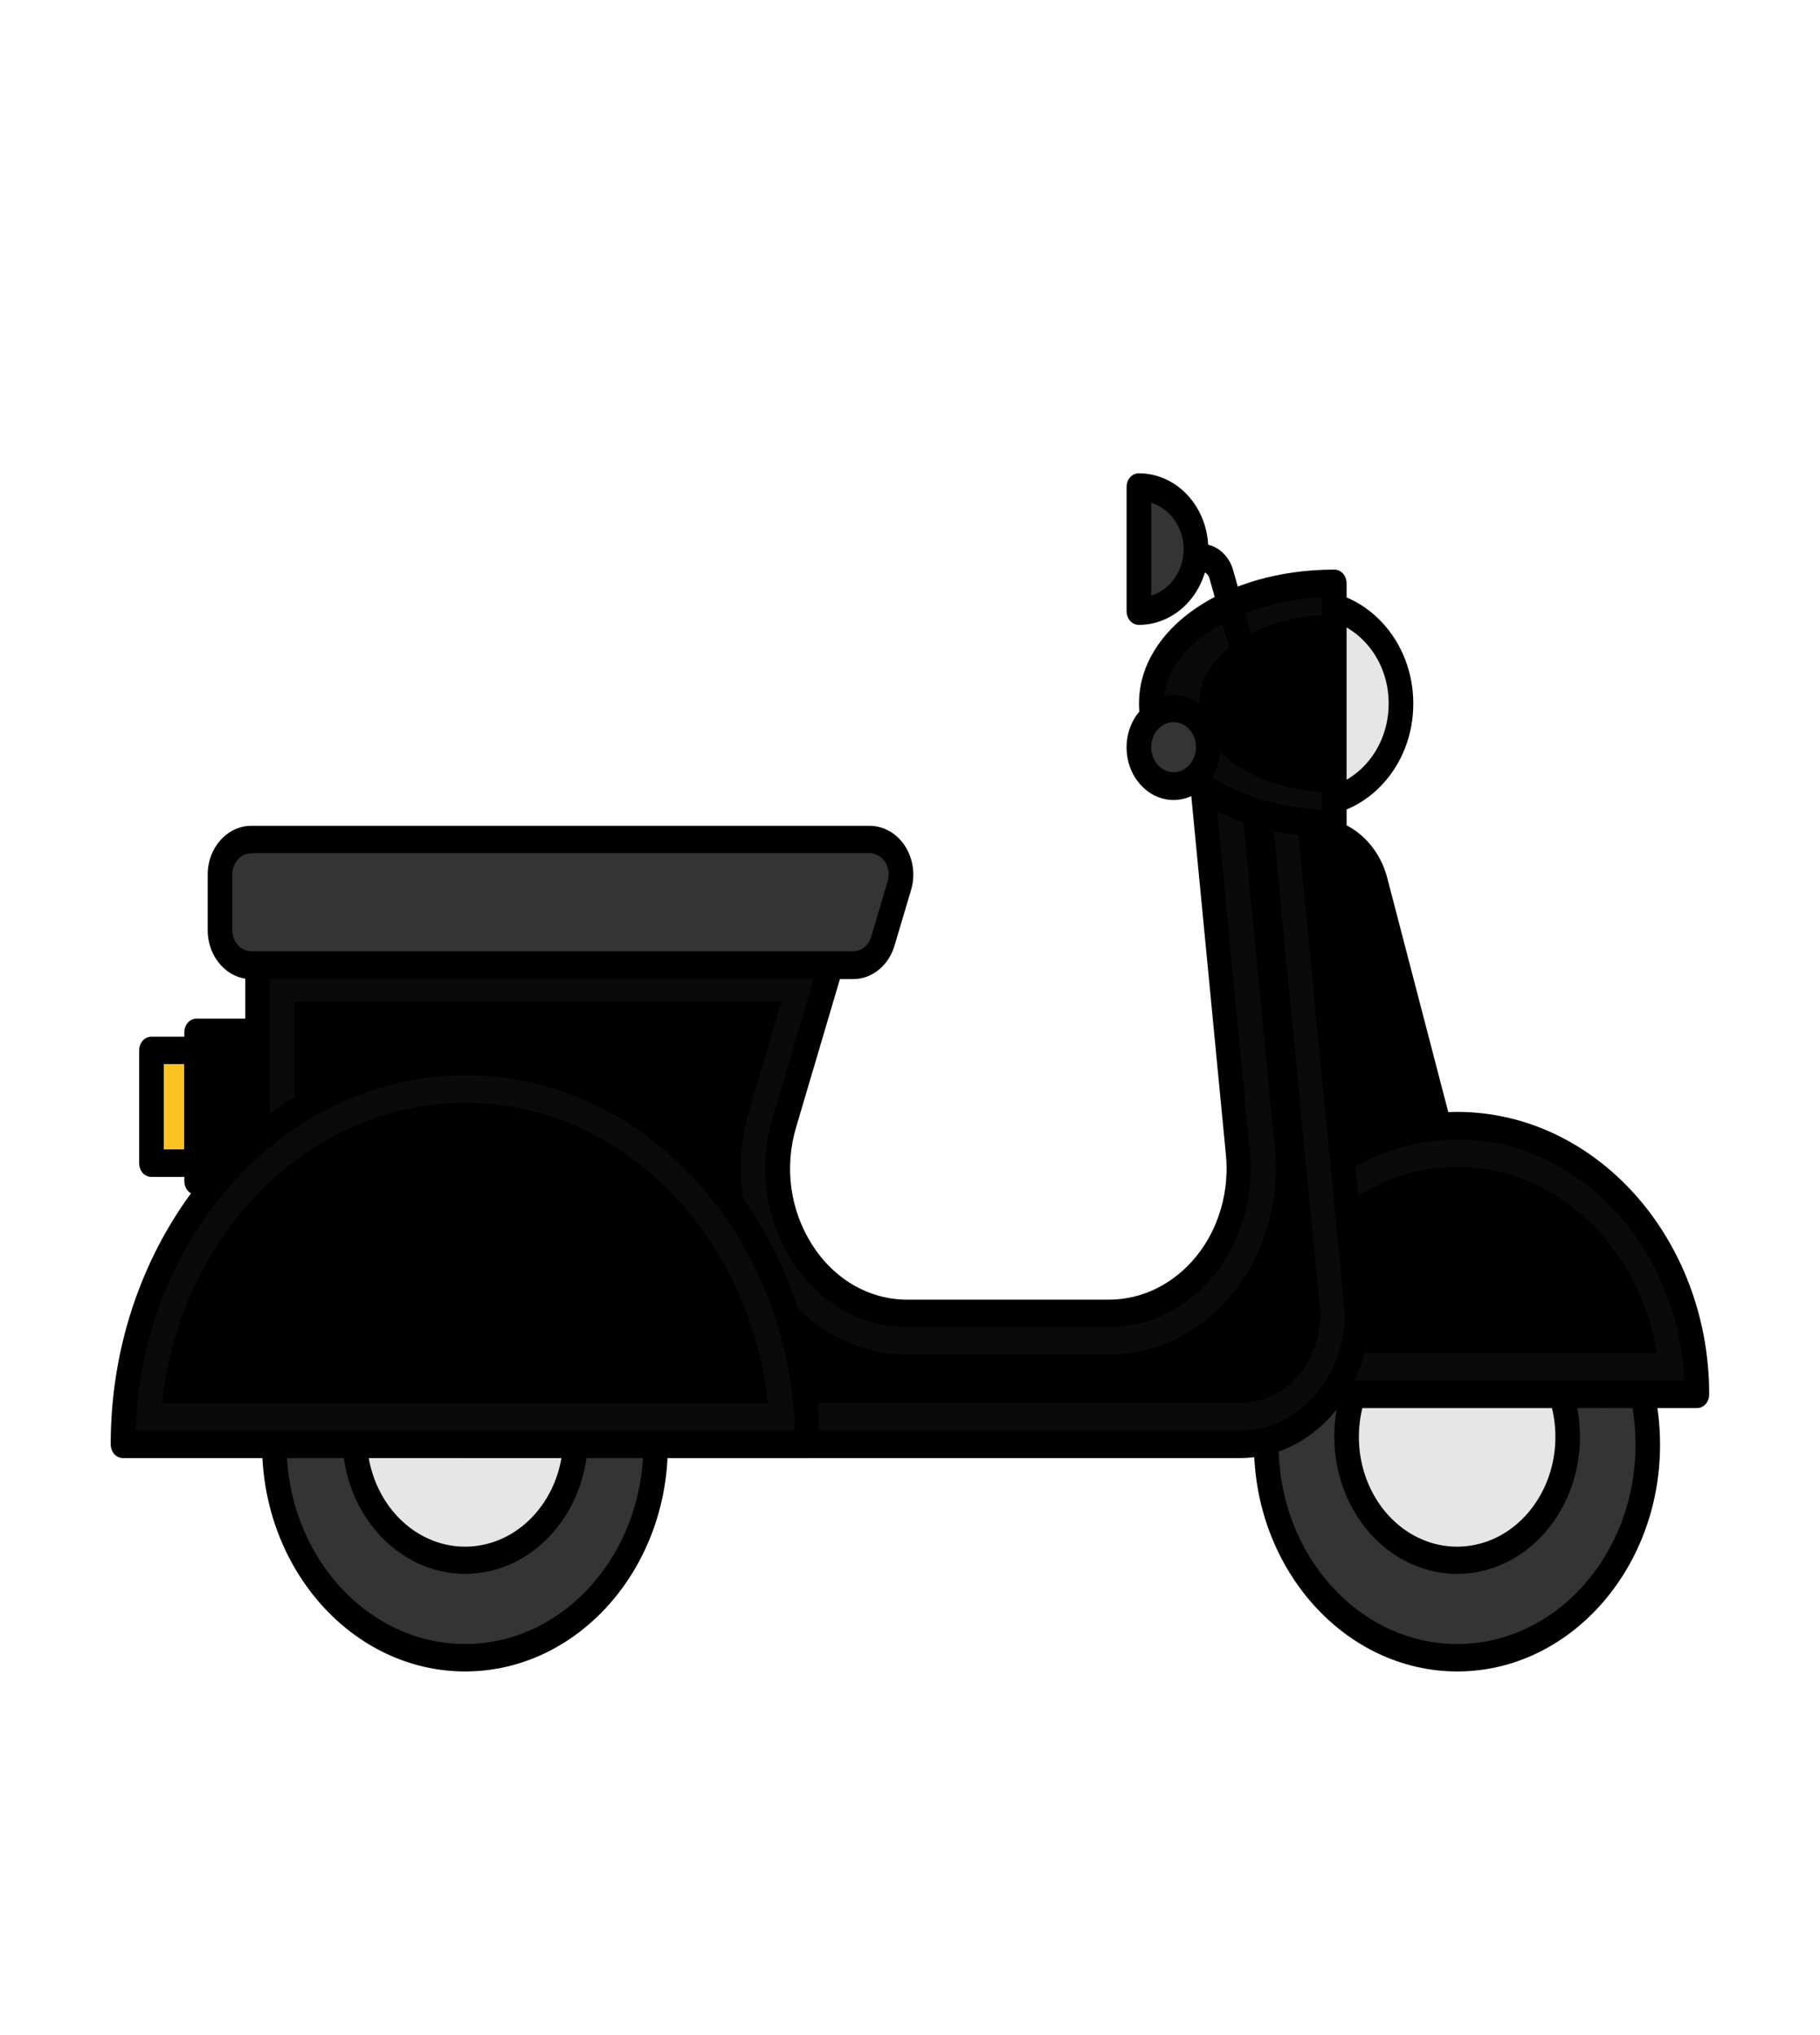 <svg width="17" height="19" viewBox="0 0 17 19" fill="none" xmlns="http://www.w3.org/2000/svg">
<path d="M6.127 13.487C6.127 14.581 5.327 15.474 4.349 15.474C3.363 15.474 2.566 14.581 2.566 13.487C2.566 12.958 2.754 12.451 3.088 12.078C3.422 11.704 3.876 11.494 4.349 11.494C5.327 11.494 6.127 12.388 6.127 13.487Z" fill="#343434"/>
<path opacity="0.2" d="M6.127 13.487C6.127 14.581 5.327 15.474 4.349 15.474C3.363 15.474 2.566 14.581 2.566 13.487C2.566 12.958 2.754 12.451 3.088 12.078C3.422 11.704 3.876 11.494 4.349 11.494C5.327 11.494 6.127 12.388 6.127 13.487Z" fill="#343434"/>
<path d="M4.346 15.092C3.553 15.092 2.908 14.374 2.908 13.49C2.908 12.604 3.553 11.88 4.346 11.88C5.136 11.88 5.779 12.602 5.779 13.49C5.782 14.371 5.138 15.092 4.346 15.092Z" fill="#343434"/>
<path d="M4.346 15.092C3.553 15.092 2.908 14.374 2.908 13.49C2.908 12.604 3.553 11.88 4.346 11.88C5.136 11.88 5.779 12.602 5.779 13.49C5.782 14.371 5.138 15.092 4.346 15.092Z" fill="#343434"/>
<path d="M5.376 13.415C5.376 14.05 4.912 14.568 4.345 14.568C3.775 14.568 3.311 14.05 3.311 13.415C3.311 12.778 3.775 12.26 4.345 12.26C4.912 12.26 5.376 12.776 5.376 13.415Z" fill="#E6E6E6"/>
<path d="M4.345 15.605C3.298 15.605 2.448 14.655 2.448 13.49C2.448 12.319 3.3 11.367 4.345 11.367C5.391 11.367 6.238 12.319 6.238 13.49C6.241 14.655 5.391 15.605 4.345 15.605ZM4.345 11.623C3.424 11.623 2.677 12.46 2.677 13.49C2.677 14.514 3.426 15.349 4.345 15.349C5.262 15.349 6.009 14.514 6.009 13.49C6.011 12.46 5.264 11.623 4.345 11.623Z" fill="black"/>
<path d="M4.345 14.694C4.041 14.694 3.749 14.559 3.534 14.319C3.319 14.079 3.197 13.753 3.197 13.413C3.197 12.704 3.711 12.129 4.345 12.129C4.65 12.13 4.941 12.265 5.156 12.506C5.371 12.747 5.492 13.073 5.492 13.413C5.492 14.122 4.977 14.694 4.345 14.694ZM4.345 12.389C3.838 12.389 3.427 12.848 3.427 13.416C3.427 13.618 3.481 13.816 3.582 13.985C3.683 14.153 3.826 14.285 3.994 14.362C4.161 14.44 4.346 14.46 4.524 14.42C4.702 14.381 4.865 14.283 4.993 14.14C5.122 13.996 5.209 13.814 5.244 13.615C5.28 13.416 5.262 13.21 5.192 13.022C5.123 12.835 5.006 12.675 4.855 12.562C4.704 12.449 4.527 12.389 4.345 12.389Z" fill="black"/>
<path d="M15.393 13.487C15.393 14.581 14.593 15.474 13.615 15.474C12.629 15.474 11.832 14.581 11.832 13.487C11.832 12.958 12.02 12.451 12.354 12.078C12.688 11.704 13.142 11.494 13.615 11.494C14.593 11.494 15.393 12.388 15.393 13.487Z" fill="#343434"/>
<path opacity="0.2" d="M15.393 13.487C15.393 14.581 14.593 15.474 13.615 15.474C12.629 15.474 11.832 14.581 11.832 13.487C11.832 12.958 12.02 12.451 12.354 12.078C12.688 11.704 13.142 11.494 13.615 11.494C14.593 11.494 15.393 12.388 15.393 13.487Z" fill="#343434"/>
<path d="M13.614 15.092C12.822 15.092 12.174 14.374 12.174 13.49C12.174 12.604 12.819 11.88 13.614 11.88C14.405 11.88 15.048 12.602 15.048 13.49C15.048 14.371 14.405 15.092 13.614 15.092Z" fill="#343434"/>
<path d="M14.642 13.415C14.642 14.05 14.178 14.568 13.61 14.568C13.041 14.568 12.577 14.05 12.577 13.415C12.577 12.778 13.041 12.26 13.61 12.26C14.178 12.26 14.642 12.776 14.642 13.415Z" fill="#E6E6E6"/>
<path d="M13.613 15.605C12.566 15.605 11.713 14.655 11.713 13.49C11.713 12.319 12.566 11.367 13.613 11.367C14.659 11.367 15.506 12.319 15.506 13.49C15.506 14.655 14.656 15.605 13.613 15.605ZM13.613 11.623C12.692 11.623 11.943 12.46 11.943 13.49C11.943 14.514 12.692 15.349 13.613 15.349C14.53 15.349 15.277 14.514 15.277 13.49C15.277 12.46 14.53 11.623 13.613 11.623Z" fill="black"/>
<path d="M13.611 14.694C13.307 14.694 13.015 14.559 12.8 14.319C12.585 14.079 12.463 13.753 12.463 13.413C12.463 12.704 12.977 12.129 13.611 12.129C13.916 12.13 14.207 12.265 14.422 12.506C14.637 12.747 14.758 13.073 14.758 13.413C14.758 14.122 14.243 14.694 13.611 14.694ZM13.611 12.389C13.106 12.389 12.693 12.848 12.693 13.416C12.693 13.618 12.747 13.816 12.848 13.985C12.949 14.153 13.092 14.285 13.26 14.362C13.427 14.44 13.612 14.46 13.79 14.42C13.968 14.381 14.131 14.283 14.259 14.14C14.388 13.996 14.475 13.814 14.511 13.615C14.546 13.416 14.528 13.21 14.459 13.022C14.389 12.835 14.272 12.675 14.121 12.562C13.97 12.449 13.793 12.389 13.611 12.389Z" fill="black"/>
<path d="M13.608 11.165H11.835V7.763H12.285C12.542 7.763 12.77 7.953 12.843 8.23L13.608 11.165Z" fill="black"/>
<path d="M13.609 11.292H11.838C11.774 11.292 11.723 11.236 11.723 11.164V7.762C11.723 7.69 11.774 7.634 11.838 7.634H12.288C12.596 7.634 12.87 7.865 12.957 8.193L13.722 11.128C13.731 11.166 13.724 11.208 13.703 11.241C13.68 11.272 13.646 11.292 13.609 11.292ZM11.953 11.036H13.458L12.734 8.265C12.705 8.157 12.646 8.062 12.566 7.995C12.485 7.927 12.387 7.891 12.286 7.89H11.951V11.036H11.953Z" fill="black"/>
<path d="M1.835 9.639H3.8V11.028H1.835V9.639Z" fill="black"/>
<path d="M3.801 11.155H1.837C1.772 11.155 1.722 11.099 1.722 11.027V9.638C1.722 9.566 1.772 9.51 1.837 9.51H3.801C3.865 9.51 3.916 9.566 3.916 9.638V11.027C3.916 11.099 3.863 11.155 3.801 11.155ZM1.951 10.899H3.686V9.766H1.951V10.899Z" fill="black"/>
<path d="M1.416 9.808H1.836V10.861H1.416V9.808Z" fill="#FCC222"/>
<path d="M1.835 10.988H1.415C1.35 10.988 1.3 10.932 1.3 10.86V9.807C1.3 9.735 1.35 9.679 1.415 9.679H1.835C1.899 9.679 1.95 9.735 1.95 9.807V10.86C1.95 10.932 1.899 10.988 1.835 10.988ZM1.53 10.731H1.72V9.935H1.53V10.731Z" fill="black"/>
<path d="M11.367 13.017C11.367 11.633 12.373 10.509 13.612 10.509C14.848 10.509 15.851 11.633 15.851 13.017H11.367Z" fill="black"/>
<path opacity="0.2" d="M11.367 13.017C11.367 11.633 12.373 10.509 13.612 10.509C14.848 10.509 15.851 11.633 15.851 13.017H11.367Z" fill="#343434"/>
<path d="M11.745 12.632C11.908 11.646 12.682 10.894 13.612 10.894C14.54 10.894 15.315 11.643 15.478 12.632H11.745Z" fill="black"/>
<path d="M15.85 13.146H11.366C11.302 13.146 11.251 13.09 11.251 13.018C11.251 11.565 12.308 10.381 13.61 10.381C14.908 10.381 15.965 11.565 15.965 13.018C15.965 13.09 15.915 13.146 15.85 13.146ZM11.485 12.889H15.733C15.673 11.636 14.743 10.638 13.61 10.638C12.475 10.64 11.545 11.636 11.485 12.889Z" fill="black"/>
<path d="M12.194 7.271H11.226L11.564 10.76C11.642 11.561 11.079 12.262 10.358 12.262H8.479C7.652 12.262 7.068 11.358 7.328 10.48L7.776 8.965H2.405V12.262H3.315C3.315 12.937 3.804 13.484 4.408 13.484H11.58C12.184 13.484 12.674 12.937 12.674 12.262L12.194 7.271Z" fill="black"/>
<path opacity="0.2" d="M12.194 7.271H11.226L11.564 10.76C11.642 11.561 11.079 12.262 10.358 12.262H8.479C7.652 12.262 7.068 11.358 7.328 10.48L7.776 8.965H2.405V12.262H3.315C3.315 12.937 3.804 13.484 4.408 13.484H11.58C12.184 13.484 12.674 12.937 12.674 12.262L12.194 7.271Z" fill="#343434"/>
<path d="M4.41 13.099C4.211 13.099 4.021 13.011 3.88 12.854C3.74 12.697 3.661 12.484 3.661 12.262V11.877H2.751V9.35H7.3L7.001 10.359C6.842 10.896 6.921 11.468 7.217 11.925C7.513 12.382 7.973 12.647 8.48 12.647H10.36C10.801 12.647 11.223 12.436 11.52 12.069C11.665 11.887 11.775 11.673 11.842 11.44C11.909 11.207 11.932 10.962 11.908 10.719L11.612 7.656H11.887L12.335 12.28C12.331 12.498 12.25 12.707 12.11 12.86C11.97 13.013 11.782 13.098 11.586 13.099H4.41Z" fill="black"/>
<path d="M11.584 13.613H4.409C3.782 13.613 3.263 13.074 3.205 12.391H2.406C2.342 12.391 2.291 12.334 2.291 12.262V8.966C2.291 8.894 2.342 8.837 2.406 8.837H7.775C7.811 8.837 7.846 8.858 7.869 8.891C7.89 8.925 7.896 8.968 7.885 9.007L7.437 10.522C7.324 10.899 7.38 11.302 7.589 11.626C7.69 11.784 7.824 11.913 7.979 12.002C8.134 12.09 8.306 12.135 8.48 12.134H10.359C10.672 12.134 10.968 11.985 11.177 11.726C11.28 11.598 11.358 11.447 11.405 11.282C11.452 11.118 11.468 10.945 11.45 10.773L11.113 7.284C11.108 7.248 11.12 7.212 11.143 7.184C11.165 7.156 11.195 7.14 11.227 7.14H12.195C12.223 7.14 12.251 7.152 12.272 7.173C12.293 7.194 12.307 7.224 12.309 7.256L12.794 12.247C12.792 13.007 12.25 13.613 11.584 13.613ZM2.521 12.134H3.316C3.38 12.134 3.43 12.191 3.43 12.262C3.43 12.866 3.869 13.356 4.409 13.356H11.584C12.123 13.356 12.562 12.866 12.562 12.262L12.089 7.399H11.352L11.675 10.748C11.717 11.166 11.595 11.585 11.345 11.898C11.22 12.053 11.068 12.177 10.898 12.262C10.727 12.347 10.543 12.391 10.357 12.391H8.478C8.267 12.392 8.059 12.337 7.872 12.23C7.684 12.123 7.522 11.966 7.4 11.775C7.276 11.585 7.195 11.364 7.163 11.132C7.131 10.9 7.149 10.662 7.216 10.44L7.614 9.094H2.521V12.134Z" fill="black"/>
<path d="M1.148 13.485C1.148 11.513 2.581 9.911 4.346 9.911C6.106 9.911 7.539 11.513 7.539 13.485H1.148Z" fill="black"/>
<path opacity="0.2" d="M1.148 13.485C1.148 11.513 2.581 9.911 4.346 9.911C6.106 9.911 7.539 11.513 7.539 13.485H1.148Z" fill="#343434"/>
<path d="M1.513 13.1C1.683 11.521 2.889 10.296 4.346 10.296C5.8 10.296 7.004 11.523 7.174 13.1H1.513Z" fill="black"/>
<path d="M7.542 13.613H1.149C1.085 13.613 1.034 13.556 1.034 13.484C1.034 11.443 2.521 9.782 4.347 9.782C6.171 9.782 7.655 11.443 7.655 13.484C7.657 13.556 7.604 13.613 7.542 13.613ZM1.266 13.356H7.425C7.366 11.515 6.008 10.039 4.349 10.039C2.686 10.039 1.326 11.515 1.266 13.356Z" fill="black"/>
<path d="M5.705 11.431H2.987C2.923 11.431 2.872 11.374 2.872 11.303C2.872 11.231 2.923 11.174 2.987 11.174H5.705C5.769 11.174 5.819 11.231 5.819 11.303C5.819 11.374 5.767 11.431 5.705 11.431ZM5.705 12.109H2.987C2.923 12.109 2.872 12.052 2.872 11.98C2.872 11.908 2.923 11.852 2.987 11.852H5.705C5.769 11.852 5.819 11.908 5.819 11.98C5.819 12.052 5.767 12.109 5.705 12.109ZM5.705 12.787H2.987C2.923 12.787 2.872 12.73 2.872 12.658C2.872 12.586 2.923 12.53 2.987 12.53H5.705C5.769 12.53 5.819 12.586 5.819 12.658C5.819 12.73 5.767 12.787 5.705 12.787Z" fill="black"/>
<path d="M8.25 8.789L8.404 8.27C8.466 8.059 8.325 7.841 8.126 7.841H2.348C2.187 7.841 2.056 7.987 2.056 8.167V8.686C2.056 8.866 2.187 9.012 2.348 9.012H7.972C8.098 9.012 8.208 8.922 8.25 8.789Z" fill="#343434"/>
<path d="M7.97 9.141H2.347C2.121 9.141 1.94 8.935 1.94 8.686V8.165C1.94 7.913 2.124 7.71 2.347 7.71H8.122C8.187 7.71 8.25 7.727 8.308 7.76C8.366 7.792 8.415 7.84 8.453 7.898C8.491 7.957 8.516 8.024 8.526 8.096C8.536 8.167 8.531 8.24 8.51 8.309L8.356 8.827C8.301 9.015 8.145 9.141 7.97 9.141ZM2.347 7.967C2.3 7.967 2.255 7.988 2.221 8.025C2.188 8.062 2.17 8.112 2.17 8.165V8.684C2.17 8.794 2.25 8.881 2.347 8.881H7.97C8.046 8.881 8.115 8.827 8.138 8.745L8.292 8.227C8.31 8.165 8.301 8.101 8.267 8.047C8.25 8.021 8.228 8.001 8.203 7.987C8.178 7.972 8.15 7.965 8.122 7.965H2.347V7.967Z" fill="black"/>
<path d="M12.228 5.635C12.701 5.635 13.087 6.054 13.087 6.567C13.087 7.081 12.704 7.499 12.228 7.499V5.635Z" fill="#E6E6E6"/>
<path d="M12.229 7.628C12.165 7.628 12.114 7.572 12.114 7.5V5.636C12.114 5.564 12.165 5.507 12.229 5.507C12.764 5.507 13.201 5.982 13.201 6.568C13.203 7.153 12.767 7.628 12.229 7.628ZM12.344 5.774V7.364C12.7 7.305 12.971 6.971 12.971 6.57C12.973 6.167 12.7 5.833 12.344 5.774Z" fill="black"/>
<path d="M12.462 7.689C11.52 7.689 10.753 7.186 10.753 6.567C10.753 5.949 11.518 5.445 12.462 5.445V7.689Z" fill="black"/>
<path opacity="0.2" d="M12.462 7.689C11.52 7.689 10.753 7.186 10.753 6.567C10.753 5.949 11.518 5.445 12.462 5.445V7.689Z" fill="#343434"/>
<path d="M12.462 7.399C11.764 7.399 11.199 7.027 11.199 6.567C11.199 6.11 11.766 5.738 12.462 5.738V7.399Z" fill="black"/>
<path d="M12.463 7.818C11.441 7.818 10.639 7.269 10.639 6.568C10.639 5.867 11.441 5.318 12.463 5.318C12.527 5.318 12.578 5.374 12.578 5.446V7.69C12.578 7.762 12.527 7.818 12.463 7.818ZM12.348 5.577C11.535 5.615 10.869 6.052 10.869 6.568C10.869 7.084 11.535 7.521 12.348 7.559V5.577Z" fill="black"/>
<path d="M11.289 6.976C11.289 7.176 11.142 7.338 10.966 7.338C10.789 7.338 10.642 7.173 10.642 6.976C10.642 6.776 10.789 6.614 10.966 6.614C11.142 6.614 11.289 6.778 11.289 6.976Z" fill="#343434"/>
<path d="M10.962 7.469C10.845 7.469 10.734 7.417 10.652 7.325C10.569 7.233 10.523 7.109 10.523 6.978C10.523 6.848 10.569 6.724 10.652 6.632C10.734 6.54 10.845 6.488 10.962 6.488C11.078 6.488 11.19 6.54 11.272 6.632C11.354 6.724 11.4 6.848 11.4 6.978C11.4 7.109 11.354 7.233 11.272 7.325C11.19 7.417 11.078 7.469 10.962 7.469ZM10.962 6.742C10.847 6.742 10.753 6.848 10.753 6.976C10.753 7.104 10.847 7.21 10.962 7.21C11.077 7.21 11.171 7.104 11.171 6.976C11.171 6.848 11.079 6.742 10.962 6.742ZM11.768 6.765C11.72 6.765 11.674 6.729 11.658 6.676L11.297 5.399C11.292 5.381 11.281 5.365 11.267 5.353C11.253 5.342 11.236 5.336 11.219 5.335H10.964C10.9 5.335 10.849 5.279 10.849 5.207C10.849 5.135 10.9 5.078 10.964 5.078H11.219C11.357 5.078 11.476 5.176 11.518 5.322L11.878 6.598C11.897 6.665 11.865 6.737 11.803 6.76C11.791 6.765 11.78 6.765 11.768 6.765Z" fill="black"/>
<path d="M10.639 4.548C10.933 4.548 11.172 4.807 11.172 5.128C11.172 5.447 10.933 5.706 10.639 5.706V4.548Z" fill="#343434"/>
<path d="M10.638 5.834C10.573 5.834 10.523 5.777 10.523 5.705V4.547C10.523 4.475 10.573 4.419 10.638 4.419C10.996 4.419 11.286 4.737 11.286 5.127C11.286 5.518 10.994 5.834 10.638 5.834ZM10.753 4.694V5.561C10.927 5.507 11.056 5.333 11.056 5.127C11.056 4.922 10.927 4.747 10.753 4.694Z" fill="black"/>
</svg>
